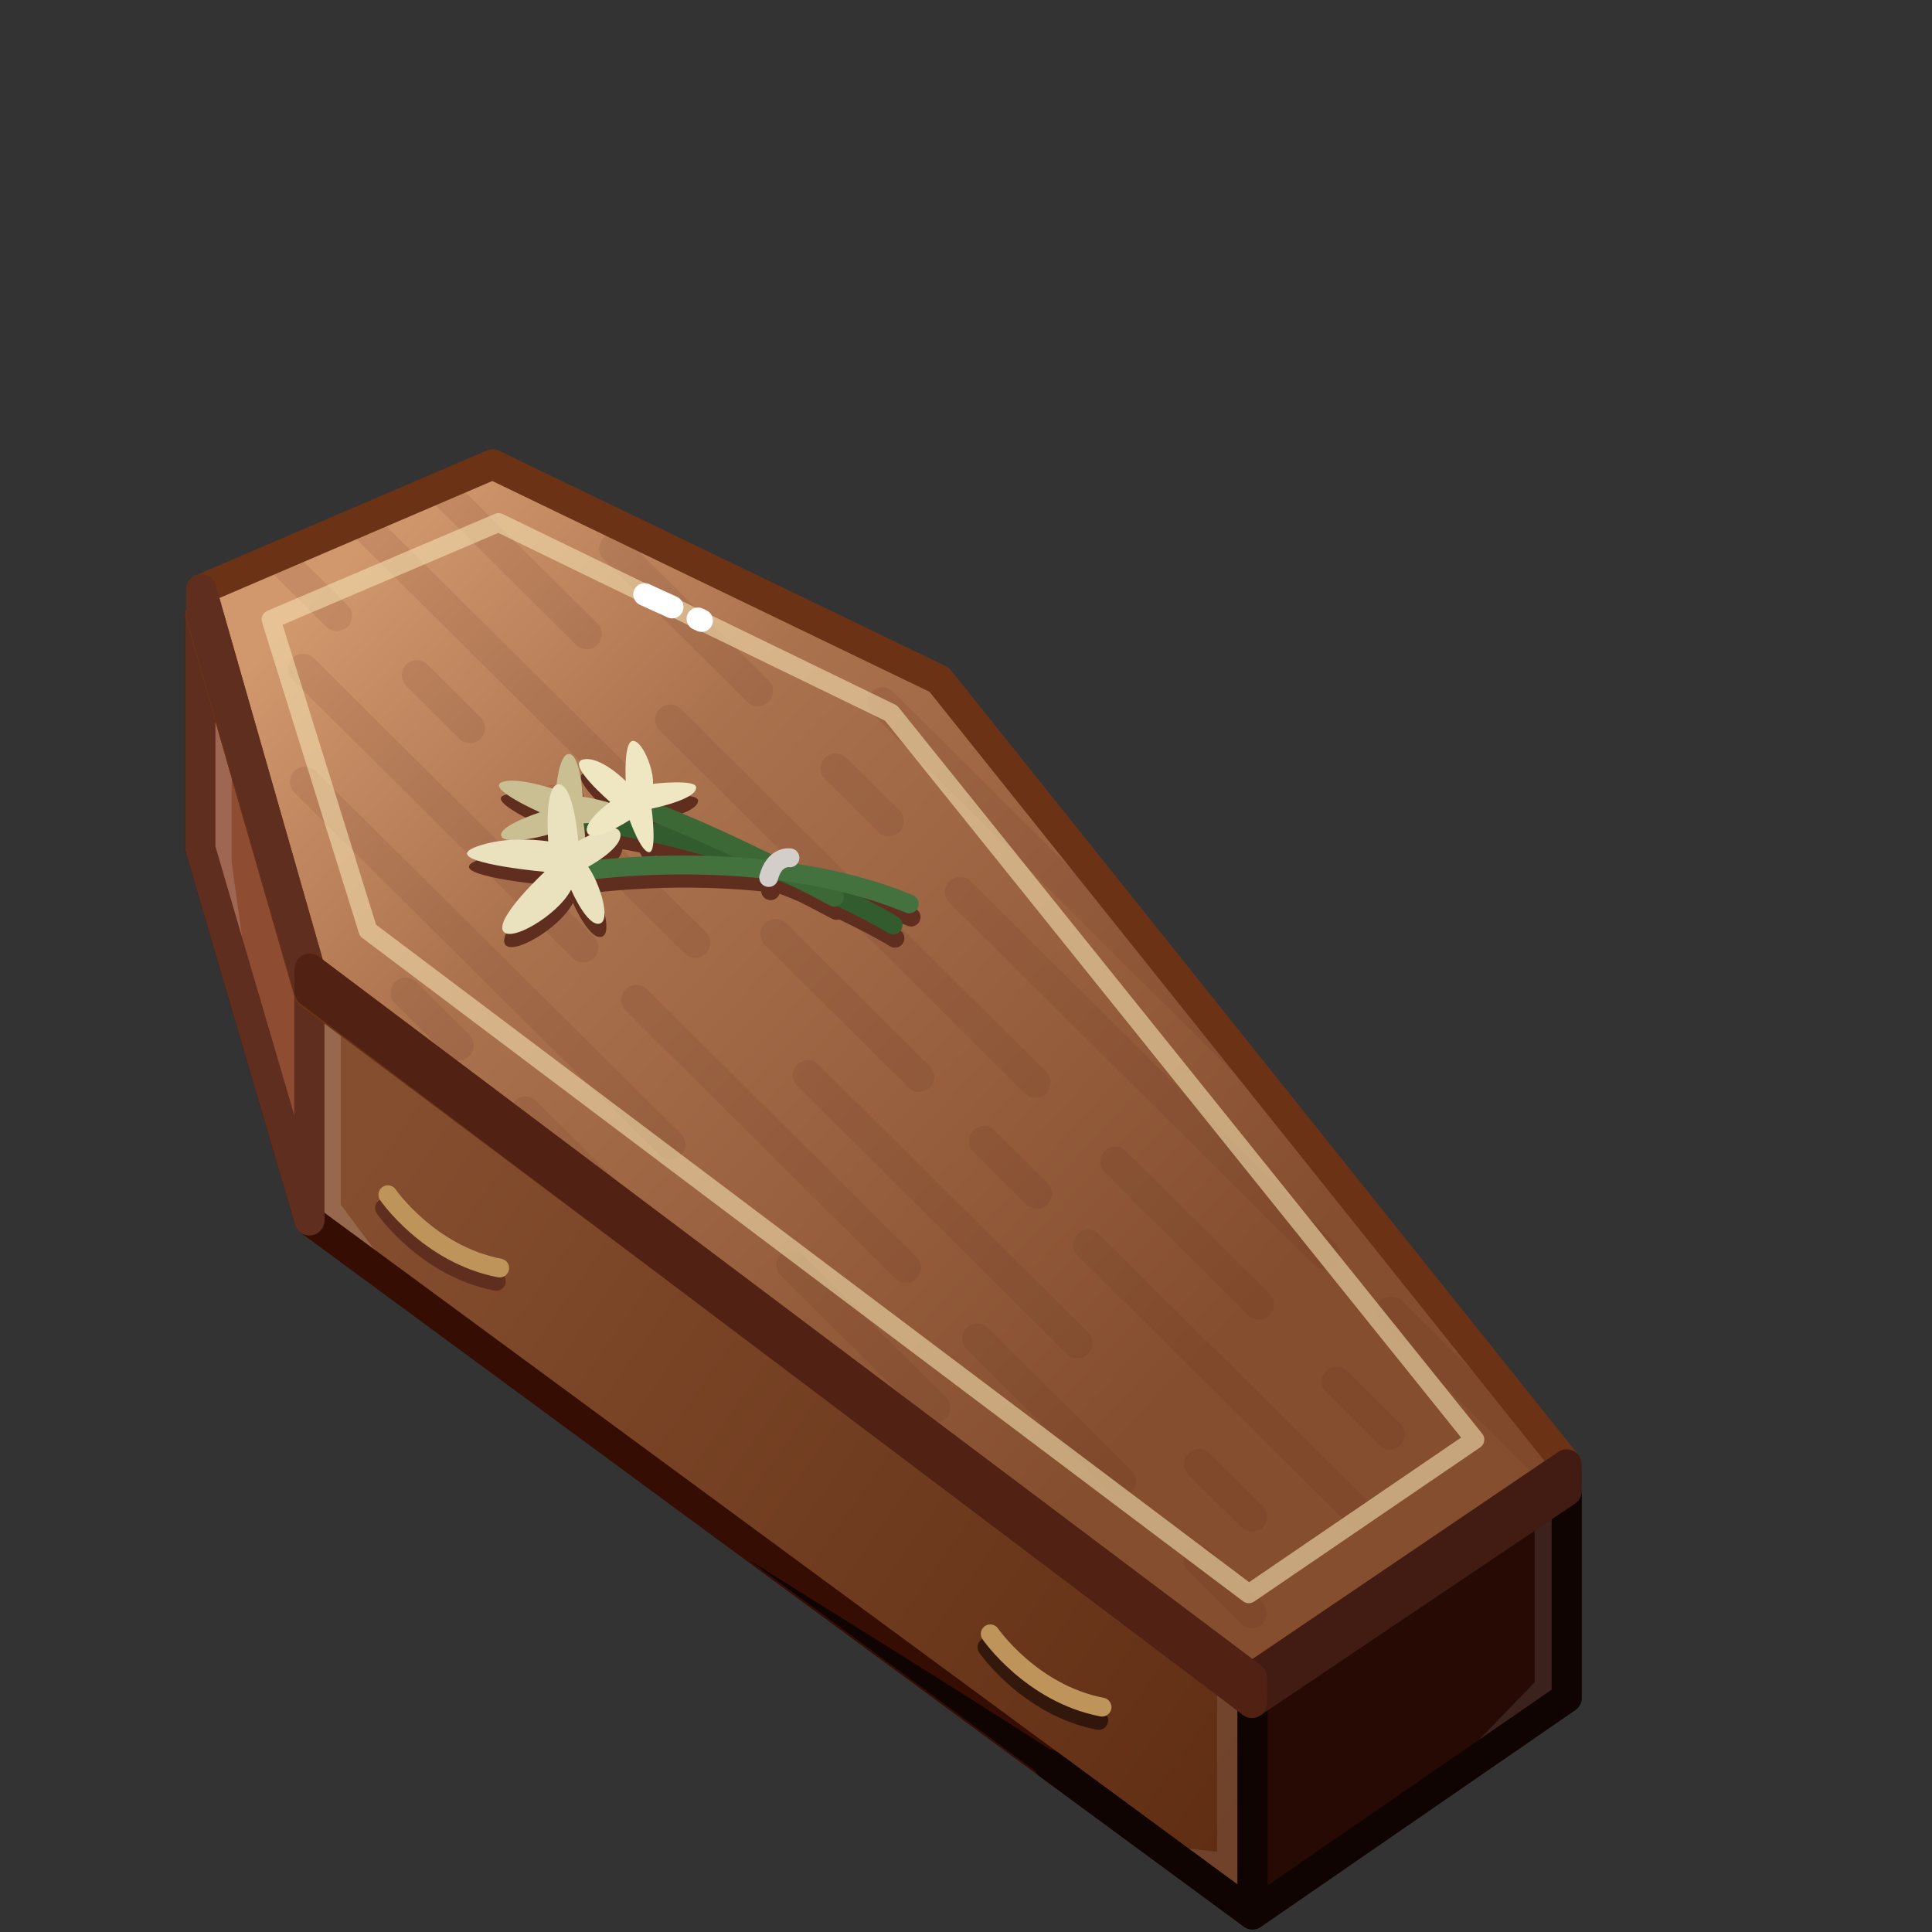 <svg xmlns="http://www.w3.org/2000/svg" viewBox="0 0 512 512" width="512" height="512" style="width: 100%; height: 100%; transform: translate3d(0,0,0);" preserveAspectRatio="xMidYMid meet"><rect x="0" y="0" width="512" height="512" fill="#333333" stroke="none"/><defs><clipPath id="__lottie_element_4031"><rect width="512" height="512" x="0" y="0"></rect></clipPath><linearGradient id="__lottie_element_4037" spreadMethod="pad" gradientUnits="userSpaceOnUse" x1="160.858" y1="101.56" x2="-93.057" y2="-76.034"><stop offset="0%" stop-color="rgb(94,44,18)"></stop><stop offset="50%" stop-color="rgb(113,61,32)"></stop><stop offset="100%" stop-color="rgb(133,78,47)"></stop></linearGradient><linearGradient id="__lottie_element_4038" spreadMethod="pad" gradientUnits="userSpaceOnUse" x1="126.858" y1="116.891" x2="-134.604" y2="-126.436"><stop offset="13%" stop-color="rgb(133,78,47)"></stop><stop offset="72%" stop-color="rgb(171,114,78)"></stop><stop offset="100%" stop-color="rgb(209,151,109)"></stop></linearGradient><linearGradient id="__lottie_element_4047" spreadMethod="pad" gradientUnits="userSpaceOnUse"><stop></stop><stop></stop><stop></stop></linearGradient><linearGradient id="__lottie_element_4052" spreadMethod="pad" gradientUnits="userSpaceOnUse" x1="167.011" y1="-43.774" x2="-186.352" y2="8.236"><stop offset="13%" stop-color="rgb(133,78,47)"></stop><stop offset="72%" stop-color="rgb(171,114,78)"></stop><stop offset="100%" stop-color="rgb(209,151,109)"></stop></linearGradient></defs><g clip-path="url(#__lottie_element_4031)"><g style="display: block;" transform="matrix(1,0,0,1,0,0)" opacity="1"><g opacity="1" transform="matrix(1,0,0,1,0,0)"><g opacity="1" transform="matrix(1,0,0,1,234.142,318.457)"><path fill="url(#__lottie_element_4037)" fill-opacity="1" d=" M-181.047,-155.608 C-181.047,-155.608 -181.047,-93.551 -181.047,-93.551 C-181.047,-93.551 -152.154,4.958 -152.154,4.958 C-152.154,4.958 97.779,188.842 97.779,188.842 C97.779,188.842 181.047,131.442 181.047,131.442 C181.047,131.442 181.047,75.575 181.047,75.575 C181.047,75.575 14.458,-132.026 14.458,-132.026 C14.458,-132.026 -103.898,-188.842 -103.898,-188.842 C-103.898,-188.842 -181.047,-155.608 -181.047,-155.608z"></path></g><g opacity="0.15" transform="matrix(1,0,0,1,94.708,302.705)"><path fill="rgb(255,255,255)" fill-opacity="1" d=" M-4.401,-32.456 C-4.401,-32.456 -4.401,16.567 -4.401,16.567 C-4.401,16.567 12.72,39.427 12.72,39.427 C12.72,39.427 -12.72,20.71 -12.72,20.71 C-12.72,20.71 -12.72,-39.427 -12.72,-39.427 C-12.72,-39.427 -4.401,-32.456 -4.401,-32.456z"></path></g><g opacity="0.1" transform="matrix(1,0,0,1,319.504,475.901)"><path fill="rgb(255,255,255)" fill-opacity="1" d=" M3.056,-31.398 C3.056,-31.398 3.056,14.849 3.056,14.849 C3.056,14.849 -12.417,13.127 -12.417,13.127 C-12.417,13.127 3.056,24.511 3.056,24.511 C3.056,24.511 12.417,31.398 12.417,31.398 C12.417,31.398 12.417,-25.263 12.417,-25.263 C12.417,-25.263 3.056,-31.398 3.056,-31.398z"></path></g><g opacity="1" transform="matrix(1,0,0,1,234.142,318.457)"><path stroke-linecap="round" stroke-linejoin="round" fill-opacity="0" stroke="rgb(53,13,2)" stroke-opacity="1" stroke-width="8" d=" M-181.047,-155.608 C-181.047,-155.608 -181.047,-93.551 -181.047,-93.551 C-181.047,-93.551 -152.154,4.958 -152.154,4.958 C-152.154,4.958 97.779,188.842 97.779,188.842 C97.779,188.842 181.047,131.442 181.047,131.442 C181.047,131.442 181.047,75.575 181.047,75.575 C181.047,75.575 14.458,-132.026 14.458,-132.026 C14.458,-132.026 -103.898,-188.842 -103.898,-188.842 C-103.898,-188.842 -181.047,-155.608 -181.047,-155.608z"></path></g><g opacity="1" transform="matrix(1,0,0,1,67.542,243.133)"><path fill="rgb(128,87,71)" fill-opacity="1" d=" M14.446,80.283 C14.446,80.283 14.446,20.146 14.446,20.146 C14.446,20.146 -14.446,-80.283 -14.446,-80.283 C-14.446,-80.283 -14.446,-18.227 -14.446,-18.227 C-14.446,-18.227 14.446,80.283 14.446,80.283z"></path></g><g opacity="1" transform="matrix(1,0,0,1,67.542,243.133)"><path fill="rgb(142,76,50)" fill-opacity="1" d=" M14.446,80.283 C14.446,80.283 14.446,20.146 14.446,20.146 C14.446,20.146 -14.446,-80.283 -14.446,-80.283 C-14.446,-80.283 -14.446,-18.227 -14.446,-18.227 C-14.446,-18.227 14.446,80.283 14.446,80.283z"></path></g><g opacity="0.15" transform="matrix(1,0,0,1,60.647,217.499)"><path fill="rgb(255,255,255)" fill-opacity="1" d=" M0.739,-25.961 C0.739,-25.961 0.739,10.956 0.739,10.956 C0.739,10.956 6.669,53.768 6.669,53.768 C6.669,53.768 -6.669,8.289 -6.669,8.289 C-6.669,8.289 -6.669,-53.768 -6.669,-53.768 C-6.669,-53.768 0.739,-25.961 0.739,-25.961z"></path></g><g opacity="1" transform="matrix(1,0,0,1,67.542,243.133)"><path stroke-linecap="round" stroke-linejoin="round" fill-opacity="0" stroke="rgb(96,46,30)" stroke-opacity="1" stroke-width="8" d=" M14.446,80.283 C14.446,80.283 14.446,20.146 14.446,20.146 C14.446,20.146 -14.446,-80.283 -14.446,-80.283 C-14.446,-80.283 -14.446,-18.227 -14.446,-18.227 C-14.446,-18.227 14.446,80.283 14.446,80.283z"></path></g><g opacity="1" transform="matrix(1,0,0,1,373.555,450.666)"><path fill="rgb(38,10,3)" fill-opacity="1" d=" M-41.634,56.633 C-41.634,56.633 -41.634,-0.028 -41.634,-0.028 C-41.634,-0.028 41.634,-56.633 41.634,-56.633 C41.634,-56.633 41.634,-0.767 41.634,-0.767 C41.634,-0.767 -41.634,56.633 -41.634,56.633z"></path></g><g opacity="0.1" transform="matrix(1,0,0,1,397.412,433.916)"><path fill="rgb(255,255,255)" fill-opacity="1" d=" M17.78,-39.886 C17.78,-39.886 17.78,15.982 17.78,15.982 C17.78,15.982 7.503,23.066 7.503,23.066 C7.503,23.066 -17.78,39.886 -17.78,39.886 C-17.78,39.886 9.268,11.921 9.268,11.921 C9.268,11.921 9.268,-33.782 9.268,-33.782 C9.268,-33.782 17.78,-39.886 17.78,-39.886z"></path></g><g opacity="1" transform="matrix(1,0,0,1,373.555,450.666)"><path stroke-linecap="round" stroke-linejoin="round" fill-opacity="0" stroke="rgb(15,4,1)" stroke-opacity="1" stroke-width="8" d=" M-41.634,56.633 C-41.634,56.633 -41.634,-0.028 -41.634,-0.028 C-41.634,-0.028 41.634,-56.633 41.634,-56.633 C41.634,-56.633 41.634,-0.767 41.634,-0.767 C41.634,-0.767 -41.634,56.633 -41.634,56.633z"></path></g><g opacity="1" transform="matrix(1,0,0,1,116.713,329.86)"><path stroke-linecap="round" stroke-linejoin="round" fill-opacity="0" stroke="rgb(96,46,30)" stroke-opacity="1" stroke-width="5" d=" M-14.806,-9.705 C-14.806,-9.705 -3.933,6.09 14.806,9.705"></path></g><g opacity="0.6" transform="matrix(1,0,0,1,276.359,446.227)"><path stroke-linecap="round" stroke-linejoin="round" fill-opacity="0" stroke="rgb(15,4,1)" stroke-opacity="1" stroke-width="5" d=" M-14.806,-9.705 C-14.806,-9.705 -3.933,6.09 14.806,9.705"></path></g><g opacity="1" transform="matrix(1,0,0,1,117.596,326.331)"><path stroke-linecap="round" stroke-linejoin="round" fill-opacity="0" stroke="rgb(191,148,90)" stroke-opacity="1" stroke-width="5" d=" M-14.806,-9.705 C-14.806,-9.705 -3.933,6.09 14.806,9.705"></path></g><g opacity="1" transform="matrix(1,0,0,1,277.241,442.698)"><path stroke-linecap="round" stroke-linejoin="round" fill-opacity="0" stroke="rgb(191,148,90)" stroke-opacity="1" stroke-width="5" d=" M-14.806,-9.705 C-14.806,-9.705 -3.933,6.09 14.806,9.705"></path></g><g opacity="1" transform="matrix(1,0,0,1,304.994,487.489)"><path stroke-linecap="round" stroke-linejoin="round" fill-opacity="0" stroke="rgb(15,4,1)" stroke-opacity="1" stroke-width="8" d=" M26.927,19.811 C26.927,19.811 -26.927,-19.811 -26.927,-19.811"></path></g><g opacity="1" transform="matrix(1,0,0,1,239.298,442.429)"><path fill="rgb(15,4,1)" fill-opacity="1" d=" M40.834,22.399 C21.014,9.478 -40.834,-29.017 -40.834,-29.017 C-40.834,-29.017 37.943,29.017 37.943,29.017 C37.943,29.017 40.834,22.399 40.834,22.399z"></path></g></g><g opacity="1" transform="matrix(1,0,0,1,0,0)"><g opacity="1" transform="matrix(1,0,0,1,234.142,290.126)"><path fill="url(#__lottie_element_4038)" fill-opacity="1" d=" M-103.898,-160.512 C-103.898,-160.512 -181.047,-127.277 -181.047,-127.277 C-181.047,-127.277 -152.154,-26.848 -152.154,-26.848 C-152.154,-26.848 97.779,160.512 97.779,160.512 C97.779,160.512 181.047,103.906 181.047,103.906 C181.047,103.906 14.458,-103.696 14.458,-103.696 C14.458,-103.696 -103.898,-160.512 -103.898,-160.512z"></path></g><g opacity="1" transform="matrix(1,0,0,1,231.227,286.718)"><path fill="rgb(255,255,255)" fill-opacity="1" d=" M159.618,100.772 C159.618,100.772 99.815,141.714 99.815,141.714 C99.815,141.714 -133.814,-33.62 -133.814,-33.62 C-133.814,-33.62 -159.618,-115.928 -159.618,-115.928 C-159.618,-115.928 -99.391,-141.714 -99.391,-141.714 C-99.391,-141.714 4.68,-91.394 4.68,-91.394 C4.68,-91.394 159.618,100.772 159.618,100.772z"></path></g><g opacity="1" transform="matrix(1,0,0,1,226.092,307.847)"><path fill="rgb(234,220,211)" fill-opacity="1" d=" M142.803,94.676 C142.803,94.676 104.949,120.586 104.949,120.586 C104.949,120.586 -128.68,-54.748 -128.68,-54.748 C-128.68,-54.748 -142.803,-99.801 -142.803,-99.801 C-142.803,-99.801 -94.257,-120.586 -94.257,-120.586 C-94.257,-120.586 9.814,-70.266 9.814,-70.266 C9.814,-70.266 142.803,94.676 142.803,94.676z"></path><path stroke-linecap="round" stroke-linejoin="round" fill-opacity="0" stroke="rgb(201,171,151)" stroke-opacity="1" stroke-width="8" d=" M142.803,94.676 C142.803,94.676 104.949,120.586 104.949,120.586 C104.949,120.586 -128.68,-54.748 -128.68,-54.748 C-128.68,-54.748 -142.803,-99.801 -142.803,-99.801 C-142.803,-99.801 -94.257,-120.586 -94.257,-120.586 C-94.257,-120.586 9.814,-70.266 9.814,-70.266 C9.814,-70.266 142.803,94.676 142.803,94.676z"></path></g><g opacity="1" transform="matrix(1,0,0,1,313.376,311.878)"><path fill="rgb(221,207,195)" fill-opacity="1" d=" M-77.469,-74.297 C-77.469,-74.297 -8.381,97.006 -8.381,97.006 C-8.381,97.006 17.666,116.554 17.666,116.554 C17.666,116.554 77.469,75.612 77.469,75.612 C77.469,75.612 -77.469,-116.554 -77.469,-116.554 C-77.469,-116.554 -77.469,-74.297 -77.469,-74.297z"></path></g><g opacity="1" transform="matrix(1,0,0,1,101.722,176.525)"><path fill="rgb(221,207,195)" fill-opacity="1" d=" M30.113,-31.52 C30.113,-31.52 30.113,10.736 30.113,10.736 C30.113,10.736 18.996,18.304 2.104,25.066 C-11.921,30.68 -18.433,31.52 -18.433,31.52 C-18.433,31.52 -30.113,-5.734 -30.113,-5.734 C-30.113,-5.734 30.113,-31.52 30.113,-31.52z"></path></g><g opacity="0.3" transform="matrix(1,0,0,1,112.165,173.773)"><path fill="rgb(255,255,255)" fill-opacity="1" d=" M11.529,-25.282 C11.529,-25.282 11.529,9.621 11.529,9.621 C11.529,9.621 5.962,16.048 -19.671,28.768 C-19.671,28.768 3.211,25.031 19.671,13.488 C19.671,13.488 19.671,-28.768 19.671,-28.768 C19.671,-28.768 11.529,-25.282 11.529,-25.282z"></path></g><g opacity="1" transform="matrix(1,0,0,1,101.722,176.525)"><path stroke-linecap="round" stroke-linejoin="round" fill-opacity="0" stroke="rgb(196,173,157)" stroke-opacity="1" stroke-width="8" d=" M30.113,-31.52 C30.113,-31.52 30.113,10.736 30.113,10.736 C30.113,10.736 18.996,18.304 2.104,25.066 C-11.921,30.68 -18.433,31.52 -18.433,31.52 C-18.433,31.52 -30.113,-5.734 -30.113,-5.734 C-30.113,-5.734 30.113,-31.52 30.113,-31.52z"></path></g><g opacity="0.6" transform="matrix(1,0,0,1,231.227,286.718)"><path stroke-linecap="round" stroke-linejoin="round" fill-opacity="0" stroke="rgb(243,224,175)" stroke-opacity="1" stroke-width="5" d=" M159.618,100.772 C159.618,100.772 99.815,141.714 99.815,141.714 C99.815,141.714 -133.814,-33.62 -133.814,-33.62 C-133.814,-33.62 -159.618,-115.928 -159.618,-115.928 C-159.618,-115.928 -99.391,-141.714 -99.391,-141.714 C-99.391,-141.714 4.68,-91.394 4.68,-91.394 C4.68,-91.394 159.618,100.772 159.618,100.772z"></path></g><g opacity="1" transform="matrix(1,0,0,1,234.142,290.124)"><path stroke-linecap="round" stroke-linejoin="round" fill-opacity="0" stroke="rgb(107,50,21)" stroke-opacity="1" stroke-width="8" d=" M14.459,-103.692 C14.459,-103.692 -103.895,-160.513 -103.895,-160.513 C-103.895,-160.513 -181.05,-127.273 -181.05,-127.273 C-181.05,-127.273 -152.15,-26.845 -152.15,-26.845 C-152.15,-26.845 97.781,160.513 97.781,160.513 C97.781,160.513 181.05,103.912 181.05,103.912 C181.05,103.912 14.459,-103.692 14.459,-103.692z M96.899,138.309 C96.899,138.309 -136.73,-37.025 -136.73,-37.025 C-136.73,-37.025 -162.533,-119.333 -162.533,-119.333 C-162.533,-119.333 -102.307,-145.119 -102.307,-145.119 C-102.307,-145.119 1.764,-94.799 1.764,-94.799 C1.764,-94.799 156.702,97.367 156.702,97.367 C156.702,97.367 96.899,138.309 96.899,138.309z"></path></g><g opacity="1" transform="matrix(1,0,0,1,183.871,191.293)"><path fill="rgb(221,207,195)" fill-opacity="1" d=" M52.036,46.288 C52.036,46.288 52.036,4.032 52.036,4.032 C52.036,4.032 -52.036,-46.288 -52.036,-46.288 C-52.036,-46.288 -52.036,-4.032 -52.036,-4.032 C-52.036,-4.032 -33.703,9.522 -8.971,21.739 C17.146,34.64 52.036,46.288 52.036,46.288z"></path></g><g opacity="0.3" transform="matrix(1,0,0,1,199.332,214.437)"><path fill="rgb(255,255,255)" fill-opacity="1" d=" M28.237,-23.144 C28.237,-23.144 28.237,12.317 28.237,12.317 C28.237,12.317 3.848,10.925 -36.575,-10.92 C-36.575,-10.92 -5.87,12.757 36.575,23.144 C36.575,23.144 36.575,-19.112 36.575,-19.112 C36.575,-19.112 28.237,-23.144 28.237,-23.144z"></path></g><g opacity="1" transform="matrix(1,0,0,1,183.871,191.293)"><path stroke-linecap="round" stroke-linejoin="round" fill-opacity="0" stroke="rgb(196,173,157)" stroke-opacity="1" stroke-width="8" d=" M52.036,46.288 C52.036,46.288 52.036,4.032 52.036,4.032 C52.036,4.032 -52.036,-46.288 -52.036,-46.288 C-52.036,-46.288 -52.036,-4.032 -52.036,-4.032 C-52.036,-4.032 -33.703,9.522 -8.971,21.739 C17.146,34.64 52.036,46.288 52.036,46.288z"></path></g><g opacity="0.3" transform="matrix(1,0,0,1,145.322,232.261)"><path fill="rgb(196,173,157)" fill-opacity="1" d=" M49.578,-10.182 C49.578,-10.182 6.53,16.567 -33.157,31.018 C-33.157,31.018 -48.131,22.281 -49.561,15.129 C-50.991,7.977 36.09,-66.322 49.578,-10.182z"></path></g><g opacity="1" transform="matrix(1,0,0,1,313.376,298.923)"><path fill="rgb(204,188,176)" fill-opacity="1" d=" M55.52,103.599 C55.52,103.599 77.469,88.567 77.469,88.567 C77.469,88.567 -77.469,-103.599 -77.469,-103.599 C-77.469,-103.599 -77.469,-61.343 -77.469,-61.343 C-77.469,-61.343 -61.166,-33.413 -17.896,19.775 C24.758,72.206 55.52,103.599 55.52,103.599z"></path></g><g opacity="0.3" transform="matrix(1,0,0,1,254.474,240.449)"><path fill="rgb(178,157,142)" fill-opacity="1" d=" M-9.193,-32.404 C-9.193,-32.404 -9.193,-4.024 -9.193,-4.024 C-9.193,-4.024 -2.496,19.945 18.568,45.125 C18.568,45.125 -7.765,20.804 -18.568,-2.868 C-18.568,-2.868 -18.568,-45.125 -18.568,-45.125 C-18.568,-45.125 -9.193,-32.404 -9.193,-32.404z"></path></g><g opacity="1" transform="matrix(1,0,0,1,313.376,298.923)"><path stroke-linecap="round" stroke-linejoin="round" fill-opacity="0" stroke="rgb(178,157,142)" stroke-opacity="1" stroke-width="8" d=" M55.52,103.599 C55.52,103.599 77.469,88.567 77.469,88.567 C77.469,88.567 -77.469,-103.599 -77.469,-103.599 C-77.469,-103.599 -77.469,-61.343 -77.469,-61.343 C-77.469,-61.343 -61.166,-33.413 -17.896,19.775 C24.758,72.206 55.52,103.599 55.52,103.599z"></path></g><g opacity="1" transform="matrix(1,0,0,1,133.916,211.152)"><path fill="rgb(234,220,211)" fill-opacity="1" d=" M-54.059,-12.218 C-42.633,-19.591 -11.686,-35.537 11.575,-40.361 C11.575,-40.361 34.315,-35.773 54.059,-1.283 C54.059,-1.283 18.381,27.034 -30.597,40.361 C-30.597,40.361 -34.026,37.593 -38.816,32.973 C-38.816,32.973 -54.059,-12.218 -54.059,-12.218z"></path></g><g opacity="0.3" transform="matrix(1,0,0,1,151.852,202.946)"><path fill="rgb(255,255,255)" fill-opacity="1" d=" M-7.865,-24.72 C-7.865,-24.72 19.238,-15.769 32.019,8.206 C32.019,8.206 17.599,18.365 -5.444,32.155 C-5.444,32.155 20.674,19.747 36.123,6.923 C36.123,6.923 22.864,-21.85 -6.361,-32.155 C-6.361,-32.155 -29.729,-24.92 -29.729,-24.92 C-29.729,-24.92 -36.938,-18.278 -36.046,-18.596 C-21.863,-23.648 -7.865,-24.72 -7.865,-24.72z"></path></g><g opacity="0.3" transform="matrix(1,0,0,1,133.918,224.163)"><path fill="rgb(196,173,157)" fill-opacity="1" d=" M54.06,-14.291 C54.06,-14.291 18.376,14.027 -30.594,27.348 C-30.594,27.348 -34.026,24.587 -38.816,19.964 C-38.816,19.964 -54.06,-25.23 -54.06,-25.23 C-53.063,-25.874 -51.925,-26.58 -50.646,-27.348 C-50.637,-27.348 -50.637,-27.348 -50.628,-27.348 C-50.628,-27.348 -47.227,-4.386 -25.133,11.177 C-25.133,11.177 -10.872,8.704 3.503,2.626 C21.915,-5.159 42.662,-15.526 47.814,-22.787 C49.684,-20.079 52.225,-17.493 54.06,-14.291z"></path></g><g opacity="0.3" transform="matrix(1,0,0,1,111.735,181.377)"><path fill="rgb(196,173,157)" fill-opacity="1" d=" M-34.201,5.165 C-34.201,5.165 -3.258,-9.041 20.189,-15.438 C20.189,-15.438 34.201,-13.752 34.201,-13.752 C34.201,-13.752 22.181,-8.905 22.181,-8.905 C22.181,-8.905 -3.635,2.592 -3.635,2.592 C-3.635,2.592 -30.103,15.438 -30.103,15.438 C-30.103,15.438 -34.201,5.165 -34.201,5.165z"></path></g><g opacity="1" transform="matrix(1,0,0,1,133.916,211.152)"><path stroke-linecap="round" stroke-linejoin="round" fill-opacity="0" stroke="rgb(196,173,157)" stroke-opacity="1" stroke-width="8" d=" M-54.059,-13.227 C-42.633,-20.6 -11.686,-35.537 11.575,-40.361 C11.575,-40.361 34.315,-35.773 54.059,-1.283 C54.059,-1.283 18.381,27.034 -30.597,40.361 C-30.597,40.361 -34.026,37.593 -38.816,32.973"></path></g><g opacity="1" transform="matrix(1,0,0,1,231.227,286.718)"><path stroke-linecap="round" stroke-linejoin="round" fill-opacity="0" stroke="rgb(107,50,21)" stroke-opacity="1" stroke-width="8" d=" M159.618,100.772 C159.618,100.772 99.815,141.714 99.815,141.714 C99.815,141.714 -133.814,-33.62 -133.814,-33.62 C-133.814,-33.62 -159.618,-115.928 -159.618,-115.928 C-159.618,-115.928 -99.391,-141.714 -99.391,-141.714 C-99.391,-141.714 4.68,-91.394 4.68,-91.394 C4.68,-91.394 159.618,100.772 159.618,100.772z"></path></g><g opacity="0.6" transform="matrix(1,0,0,1,331.482,439.534)"><path stroke-linecap="round" stroke-linejoin="round" fill-opacity="0" stroke="rgb(107,50,21)" stroke-opacity="1" stroke-width="8" d=" M-0.441,-11.102 C-0.441,-11.102 0.441,11.102 0.441,11.102"></path></g><g opacity="0.6" transform="matrix(1,0,0,1,403.019,390.763)"><path stroke-linecap="round" stroke-linejoin="round" fill-opacity="0" stroke="rgb(107,50,21)" stroke-opacity="1" stroke-width="8" d=" M-12.174,-3.273 C-12.174,-3.273 12.174,3.273 12.174,3.273"></path></g><g opacity="0.4" transform="matrix(1,0,0,1,242.254,190.878)"><path stroke-linecap="round" stroke-linejoin="round" fill-opacity="0" stroke="rgb(107,50,21)" stroke-opacity="1" stroke-width="8" d=" M-6.347,4.446 C-6.347,4.446 6.347,-4.446 6.347,-4.446"></path></g><g opacity="0.4" transform="matrix(1,0,0,1,131.042,137.308)"><path stroke-linecap="round" stroke-linejoin="round" fill-opacity="0" stroke="rgb(107,50,21)" stroke-opacity="1" stroke-width="8" d=" M-0.794,-7.697 C-0.794,-7.697 0.794,7.697 0.794,7.697"></path></g><g opacity="0.4" transform="matrix(1,0,0,1,62.351,166.821)"><path stroke-linecap="round" stroke-linejoin="round" fill-opacity="0" stroke="rgb(107,50,21)" stroke-opacity="1" stroke-width="8" d=" M-9.259,-3.97 C-9.259,-3.97 9.259,3.97 9.259,3.97"></path></g><g opacity="0.4" transform="matrix(1,0,0,1,89.703,258.189)"><path stroke-linecap="round" stroke-linejoin="round" fill-opacity="0" stroke="rgb(107,50,21)" stroke-opacity="1" stroke-width="8" d=" M7.71,-5.09 C7.71,-5.09 -7.71,5.09 -7.71,5.09"></path></g></g><g opacity="1" transform="matrix(1,0,0,1,0,0)"><g opacity="1" transform="matrix(1,0,0,1,138.372,181.055)"><path stroke-linecap="round" stroke-linejoin="round" fill-opacity="0" stroke="rgb(255,255,255)" stroke-opacity="1" stroke-width="6" d=" M-0.498,0.194 C-0.498,0.194 0.498,-0.194 0.498,-0.194"></path></g><g opacity="1" transform="matrix(1,0,0,1,127.131,185.423)"><path stroke-linecap="round" stroke-linejoin="round" fill-opacity="0" stroke="rgb(255,255,255)" stroke-opacity="1" stroke-width="6" d=" M-3.742,1.454 C-3.742,1.454 3.742,-1.454 3.742,-1.454"></path></g></g></g><g style="display: block;" transform="matrix(0.624,0.782,-0.782,0.624,312.773,-75.216)" opacity="1"><g opacity="1" transform="matrix(1,0,0,1,222.443,298.009)"><path fill="url(#__lottie_element_4052)" fill-opacity="1" d=" M-181.113,-32.028 C-181.113,-32.028 -203.391,48.967 -203.391,48.967 C-203.391,48.967 -106.937,89.185 -106.937,89.185 C-106.937,89.185 195.532,11.194 195.532,11.194 C195.532,11.194 203.391,-89.185 203.391,-89.185 C203.391,-89.185 -62.786,-88.904 -62.786,-88.904 C-62.786,-88.904 -181.113,-32.028 -181.113,-32.028z"></path></g><g opacity="0.1" transform="matrix(1,0,0,1,0,0)"><g opacity="1" transform="matrix(1,0,0,1,147.22,306.159)"><path stroke-linecap="round" stroke-linejoin="round" fill-opacity="0" stroke="rgb(77,34,18)" stroke-opacity="1" stroke-width="8" d=" M-26.644,3.084 C-26.644,3.084 26.644,-3.084 26.644,-3.084"></path></g><g opacity="1" transform="matrix(1,0,0,1,105.456,251.606)"><path stroke-linecap="round" stroke-linejoin="round" fill-opacity="0" stroke="rgb(77,34,18)" stroke-opacity="1" stroke-width="8" d=" M-26.644,3.084 C-26.644,3.084 26.644,-3.084 26.644,-3.084"></path></g><g opacity="1" transform="matrix(1,0,0,1,329.055,306.993)"><path stroke-linecap="round" stroke-linejoin="round" fill-opacity="0" stroke="rgb(77,34,18)" stroke-opacity="1" stroke-width="8" d=" M-26.644,3.084 C-26.644,3.084 26.644,-3.084 26.644,-3.084"></path></g><g opacity="1" transform="matrix(1,0,0,1,170.778,244.046)"><path stroke-linecap="round" stroke-linejoin="round" fill-opacity="0" stroke="rgb(77,34,18)" stroke-opacity="1" stroke-width="8" d=" M-9.842,1.139 C-9.842,1.139 9.842,-1.139 9.842,-1.139"></path></g><g opacity="1" transform="matrix(1,0,0,1,82.305,315.373)"><path stroke-linecap="round" stroke-linejoin="round" fill-opacity="0" stroke="rgb(77,34,18)" stroke-opacity="1" stroke-width="8" d=" M-9.842,1.139 C-9.842,1.139 9.842,-1.139 9.842,-1.139"></path></g><g opacity="1" transform="matrix(1,0,0,1,146.175,370.141)"><path stroke-linecap="round" stroke-linejoin="round" fill-opacity="0" stroke="rgb(77,34,18)" stroke-opacity="1" stroke-width="8" d=" M-9.842,1.139 C-9.842,1.139 9.842,-1.139 9.842,-1.139"></path></g><g opacity="1" transform="matrix(1,0,0,1,394.744,299.69)"><path stroke-linecap="round" stroke-linejoin="round" fill-opacity="0" stroke="rgb(77,34,18)" stroke-opacity="1" stroke-width="8" d=" M-9.842,1.139 C-9.842,1.139 9.842,-1.139 9.842,-1.139"></path></g><g opacity="1" transform="matrix(1,0,0,1,315.231,249.196)"><path stroke-linecap="round" stroke-linejoin="round" fill-opacity="0" stroke="rgb(77,34,18)" stroke-opacity="1" stroke-width="8" d=" M-26.644,3.084 C-26.644,3.084 26.644,-3.084 26.644,-3.084"></path></g><g opacity="1" transform="matrix(1,0,0,1,380.553,241.636)"><path stroke-linecap="round" stroke-linejoin="round" fill-opacity="0" stroke="rgb(77,34,18)" stroke-opacity="1" stroke-width="8" d=" M-9.842,1.139 C-9.842,1.139 9.842,-1.139 9.842,-1.139"></path></g><g opacity="1" transform="matrix(1,0,0,1,374.806,283.726)"><path stroke-linecap="round" stroke-linejoin="round" fill-opacity="0" stroke="rgb(77,34,18)" stroke-opacity="1" stroke-width="8" d=" M-9.842,1.139 C-9.842,1.139 9.842,-1.139 9.842,-1.139"></path></g><g opacity="1" transform="matrix(1,0,0,1,37.111,324.423)"><path stroke-linecap="round" stroke-linejoin="round" fill-opacity="0" stroke="rgb(77,34,18)" stroke-opacity="1" stroke-width="8" d=" M-9.842,1.139 C-9.842,1.139 9.842,-1.139 9.842,-1.139"></path></g><g opacity="1" transform="matrix(1,0,0,1,272.446,274.936)"><path stroke-linecap="round" stroke-linejoin="round" fill-opacity="0" stroke="rgb(77,34,18)" stroke-opacity="1" stroke-width="8" d=" M-9.842,1.139 C-9.842,1.139 9.842,-1.139 9.842,-1.139"></path></g><g opacity="1" transform="matrix(1,0,0,1,395.306,216.433)"><path stroke-linecap="round" stroke-linejoin="round" fill-opacity="0" stroke="rgb(77,34,18)" stroke-opacity="1" stroke-width="8" d=" M-30.205,3.496 C-30.205,3.496 30.205,-3.496 30.205,-3.496"></path></g><g opacity="1" transform="matrix(1,0,0,1,283.122,333.3)"><path stroke-linecap="round" stroke-linejoin="round" fill-opacity="0" stroke="rgb(77,34,18)" stroke-opacity="1" stroke-width="8" d=" M-26.644,3.084 C-26.644,3.084 26.644,-3.084 26.644,-3.084"></path></g><g opacity="1" transform="matrix(1,0,0,1,211.926,281.941)"><path stroke-linecap="round" stroke-linejoin="round" fill-opacity="0" stroke="rgb(77,34,18)" stroke-opacity="1" stroke-width="8" d=" M-26.644,3.084 C-26.644,3.084 26.644,-3.084 26.644,-3.084"></path></g><g opacity="1" transform="matrix(1,0,0,1,104.322,333.003)"><path stroke-linecap="round" stroke-linejoin="round" fill-opacity="0" stroke="rgb(77,34,18)" stroke-opacity="1" stroke-width="8" d=" M-51.976,6.015 C-51.976,6.015 51.976,-6.015 51.976,-6.015"></path></g><g opacity="1" transform="matrix(1,0,0,1,95.296,295.439)"><path stroke-linecap="round" stroke-linejoin="round" fill-opacity="0" stroke="rgb(77,34,18)" stroke-opacity="1" stroke-width="8" d=" M-64.11,7.42 C-64.11,7.42 64.11,-7.42 64.11,-7.42"></path></g><g opacity="1" transform="matrix(1,0,0,1,191.244,263.546)"><path stroke-linecap="round" stroke-linejoin="round" fill-opacity="0" stroke="rgb(77,34,18)" stroke-opacity="1" stroke-width="8" d=" M-67.737,7.839 C-67.737,7.839 67.737,-7.839 67.737,-7.839"></path></g><g opacity="1" transform="matrix(1,0,0,1,274.792,232.008)"><path stroke-linecap="round" stroke-linejoin="round" fill-opacity="0" stroke="rgb(77,34,18)" stroke-opacity="1" stroke-width="8" d=" M-67.737,7.839 C-67.737,7.839 67.737,-7.839 67.737,-7.839"></path></g><g opacity="1" transform="matrix(1,0,0,1,205.461,363.279)"><path stroke-linecap="round" stroke-linejoin="round" fill-opacity="0" stroke="rgb(77,34,18)" stroke-opacity="1" stroke-width="8" d=" M-24.721,2.861 C-24.721,2.861 24.721,-2.861 24.721,-2.861"></path></g><g opacity="1" transform="matrix(1,0,0,1,143.778,349.427)"><path stroke-linecap="round" stroke-linejoin="round" fill-opacity="0" stroke="rgb(77,34,18)" stroke-opacity="1" stroke-width="8" d=" M-67.737,7.84 C-67.737,7.84 67.737,-7.84 67.737,-7.84"></path></g><g opacity="1" transform="matrix(1,0,0,1,225.932,318.928)"><path stroke-linecap="round" stroke-linejoin="round" fill-opacity="0" stroke="rgb(77,34,18)" stroke-opacity="1" stroke-width="8" d=" M-49.986,5.785 C-49.986,5.785 49.986,-5.785 49.986,-5.785"></path></g><g opacity="1" transform="matrix(1,0,0,1,351.289,265.812)"><path stroke-linecap="round" stroke-linejoin="round" fill-opacity="0" stroke="rgb(77,34,18)" stroke-opacity="1" stroke-width="8" d=" M-49.986,5.785 C-49.986,5.785 49.986,-5.785 49.986,-5.785"></path></g><g opacity="1" transform="matrix(1,0,0,1,269.889,295.869)"><path stroke-linecap="round" stroke-linejoin="round" fill-opacity="0" stroke="rgb(77,34,18)" stroke-opacity="1" stroke-width="8" d=" M-49.986,5.785 C-49.986,5.785 49.986,-5.785 49.986,-5.785"></path></g><g opacity="1" transform="matrix(1,0,0,1,65.366,277.629)"><path stroke-linecap="round" stroke-linejoin="round" fill-opacity="0" stroke="rgb(77,34,18)" stroke-opacity="1" stroke-width="8" d=" M-26.644,3.084 C-26.644,3.084 26.644,-3.084 26.644,-3.084"></path></g><g opacity="1" transform="matrix(1,0,0,1,221.832,216.882)"><path stroke-linecap="round" stroke-linejoin="round" fill-opacity="0" stroke="rgb(77,34,18)" stroke-opacity="1" stroke-width="8" d=" M-66.859,7.738 C-66.859,7.738 66.859,-7.738 66.859,-7.738"></path></g></g><g opacity="0.6" transform="matrix(1,0,0,1,221.169,296.264)"><path stroke-linecap="round" stroke-linejoin="round" fill-opacity="0" stroke="rgb(243,224,175)" stroke-opacity="1" stroke-width="5" d=" M-166.831,-21.907 C-166.831,-21.907 -184.346,41.218 -184.346,41.218 C-184.346,41.218 -103.968,72.528 -103.968,72.528 C-103.968,72.528 178.922,-0.251 178.922,-0.251 C178.922,-0.251 184.346,-72.528 184.346,-72.528 C184.346,-72.528 -62.504,-71.692 -62.504,-71.692 C-62.504,-71.692 -166.831,-21.907 -166.831,-21.907z"></path></g><g opacity="1" transform="matrix(1,0,0,1,222.443,298.009)"><path stroke-linecap="round" stroke-linejoin="round" fill-opacity="0" stroke="rgb(107,50,21)" stroke-opacity="1" stroke-width="8" d=" M-181.113,-32.028 C-181.113,-32.028 -203.391,48.967 -203.391,48.967 C-203.391,48.967 -106.937,89.185 -106.937,89.185 C-106.937,89.185 195.532,11.194 195.532,11.194 C195.532,11.194 203.391,-89.185 203.391,-89.185 C203.391,-89.185 -62.786,-88.904 -62.786,-88.904 C-62.786,-88.904 -181.113,-32.028 -181.113,-32.028z"></path></g><g opacity="1" transform="matrix(1,0,0,1,0,0)"><g opacity="1" transform="matrix(1,0,0,1,107.695,248.762)"><path stroke-linecap="round" stroke-linejoin="round" fill-opacity="0" stroke="rgb(255,255,255)" stroke-opacity="1" stroke-width="6" d=" M-0.477,0.241 C-0.477,0.241 0.477,-0.241 0.477,-0.241"></path></g><g opacity="1" transform="matrix(1,0,0,1,96.934,254.205)"><path stroke-linecap="round" stroke-linejoin="round" fill-opacity="0" stroke="rgb(255,255,255)" stroke-opacity="1" stroke-width="6" d=" M-3.582,1.812 C-3.582,1.812 3.582,-1.812 3.582,-1.812"></path></g></g><g opacity="1" transform="matrix(1,0,0,1,424.655,261.102)"><path fill="rgb(66,28,18)" fill-opacity="1" d=" M-1.464,52.278 C-1.464,52.278 6.68,-47.873 6.68,-47.873 C6.68,-47.873 1.179,-52.278 1.179,-52.278 C1.179,-52.278 -6.68,48.101 -6.68,48.101 C-6.68,48.101 -1.464,52.278 -1.464,52.278z"></path><path stroke-linecap="round" stroke-linejoin="round" fill-opacity="0" stroke="rgb(66,28,18)" stroke-opacity="1" stroke-width="8" d=" M-1.464,52.278 C-1.464,52.278 6.68,-47.873 6.68,-47.873 C6.68,-47.873 1.179,-52.278 1.179,-52.278 C1.179,-52.278 -6.68,48.101 -6.68,48.101 C-6.68,48.101 -1.464,52.278 -1.464,52.278z"></path></g><g opacity="1" transform="matrix(1,0,0,1,69.655,368.988)"><path fill="rgb(96,46,30)" fill-opacity="1" d=" M-50.603,-22.012 C-50.603,-22.012 -45.455,-17.89 -45.455,-17.89 C-45.455,-17.89 50.603,22.012 50.603,22.012 C50.603,22.012 45.85,18.206 45.85,18.206 C45.85,18.206 -50.603,-22.012 -50.603,-22.012z"></path><path stroke-linecap="round" stroke-linejoin="round" fill-opacity="0" stroke="rgb(96,46,30)" stroke-opacity="1" stroke-width="8" d=" M-50.603,-22.012 C-50.603,-22.012 -45.455,-17.89 -45.455,-17.89 C-45.455,-17.89 50.603,22.012 50.603,22.012 C50.603,22.012 45.85,18.206 45.85,18.206 C45.85,18.206 -50.603,-22.012 -50.603,-22.012z"></path></g><g opacity="1" transform="matrix(1,0,0,1,269.348,350.101)"><path fill="rgb(81,33,20)" fill-opacity="1" d=" M148.627,-40.898 C148.627,-40.898 153.843,-36.722 153.843,-36.722 C153.843,-36.722 -149.09,40.898 -149.09,40.898 C-149.09,40.898 -153.843,37.093 -153.843,37.093 C-153.843,37.093 148.627,-40.898 148.627,-40.898z"></path><path stroke-linecap="round" stroke-linejoin="round" fill-opacity="0" stroke="rgb(81,33,20)" stroke-opacity="1" stroke-width="8" d=" M148.627,-40.898 C148.627,-40.898 153.843,-36.722 153.843,-36.722 C153.843,-36.722 -149.09,40.898 -149.09,40.898 C-149.09,40.898 -153.843,37.093 -153.843,37.093 C-153.843,37.093 148.627,-40.898 148.627,-40.898z"></path></g></g><g style="display: block;" transform="matrix(0.624,0.782,-0.782,0.624,313.273,-71.716)" opacity="1"><g opacity="1" transform="matrix(1,0,0,1,166.191,282.934)"><path stroke-linecap="round" stroke-linejoin="round" fill-opacity="0" stroke="rgb(96,46,30)" stroke-opacity="1" stroke-width="5" d=" M36.647,-23.761 C36.647,-23.761 -3.299,-9.347 -36.647,23.761"></path></g></g><g style="display: block;" transform="matrix(0.75,0.661,-0.661,0.75,258.643,-85.674)" opacity="1"><g opacity="1" transform="matrix(1,0,0,1,160.97,277.994)"><path stroke-linecap="round" stroke-linejoin="round" fill-opacity="0" stroke="rgb(96,46,30)" stroke-opacity="1" stroke-width="5" d=" M27.514,-8.178 C27.514,-8.178 -5.803,-0.477 -27.514,8.178"></path></g></g><g style="display: block;" transform="matrix(0.624,0.782,-0.782,0.624,313.273,-71.716)" opacity="1"><g opacity="1" transform="matrix(1,0,0,1,170.806,283.411)"><path stroke-linecap="round" stroke-linejoin="round" fill-opacity="0" stroke="rgb(96,46,30)" stroke-opacity="1" stroke-width="5" d=" M-30.329,31.072 C-30.329,31.072 -6.05,-10.961 30.329,-31.072"></path></g></g><g style="display: block;" transform="matrix(0.624,0.782,-0.782,0.624,313.273,-71.716)" opacity="1"><g opacity="1" transform="matrix(1,0,0,1,123.64,310.934)"><path fill="rgb(96,46,30)" fill-opacity="1" d=" M-9.603,-13.037 C-11.869,-11.169 -4.496,-4.322 -4.496,-4.322 C-4.496,-4.322 -14.1,1.804 -15.039,5.803 C-15.978,9.801 -2.465,2.732 -2.465,2.732 C-2.465,2.732 -6.598,13.632 -3.974,14.661 C-1.35,15.691 4.287,4.231 4.477,1.481 C4.477,1.481 11.819,5.999 14.846,2.965 C16.718,1.088 7.021,-4.486 7.021,-4.486 C7.021,-4.486 12.966,-12.158 11.327,-14.362 C9.756,-16.474 1.379,-8.697 1.379,-8.697 C1.379,-8.697 -7.293,-14.941 -9.603,-13.037z"></path></g></g><g style="display: block;" transform="matrix(0.624,0.782,-0.782,0.624,313.273,-71.716)" opacity="1"><g opacity="1" transform="matrix(1,0,0,1,135.765,320.619)"><path fill="rgb(96,46,30)" fill-opacity="1" d=" M-2.272,-10.095 C-2.272,-10.095 -14.635,-18.539 -17.256,-15.496 C-19.877,-12.453 -7.208,-3.859 -7.208,-3.859 C-7.208,-3.859 -15.505,3.597 -18.125,12.4 C-20.745,21.203 -5.602,6.184 -1.493,1.911 C-1.493,1.911 -0.227,18.901 3.624,20.227 C7.475,21.553 9.738,6.407 6.565,-0.615 C6.565,-0.615 16.793,2.176 18.28,-0.855 C19.767,-3.886 9.573,-7.735 4.654,-7.928 C4.654,-7.928 6.625,-18.575 2.936,-20.16 C-0.754,-21.745 -2.272,-10.095 -2.272,-10.095z"></path></g></g><g style="display: block;" transform="matrix(0.75,0.661,-0.661,0.75,258.643,-85.674)" opacity="1"><g opacity="1" transform="matrix(1,0,0,1,128.961,286.208)"><path fill="rgb(96,46,30)" fill-opacity="1" d=" M3.547,-7.134 C1.03,-10.319 -6.387,-13.904 -8.027,-12.099 C-9.667,-10.294 -2.354,-2.893 -2.354,-2.893 C-2.354,-2.893 -11.936,-3.549 -14.646,0.323 C-17.356,4.195 -1.802,3.981 -1.802,3.981 C-1.802,3.981 -3.883,13.063 -0.842,14.134 C2.199,15.205 5.248,4.183 5.248,4.183 C5.248,4.183 13.206,8.605 14.775,7.133 C16.344,5.66 7.614,-1.955 7.614,-1.955 C7.614,-1.955 15.259,-11.972 12.647,-14.061 C10.978,-15.397 3.547,-7.134 3.547,-7.134z"></path></g></g><g style="display: block;" transform="matrix(0.624,0.782,-0.782,0.624,313.273,-71.716)" opacity="1"><g opacity="1" transform="matrix(1,0,0,1,171.573,273.254)"><path stroke-linecap="round" stroke-linejoin="round" fill-opacity="0" stroke="rgb(96,46,30)" stroke-opacity="1" stroke-width="5" d=" M0.319,-3.829 C0.319,-3.829 -2.747,-1.035 0.889,3.829"></path></g></g><g style="display: block;" transform="matrix(0.624,0.782,-0.782,0.624,312.773,-75.216)" opacity="1"><g opacity="1" transform="matrix(1,0,0,1,166.191,282.934)"><path stroke-linecap="round" stroke-linejoin="round" fill-opacity="0" stroke="rgb(50,91,46)" stroke-opacity="1" stroke-width="5" d=" M36.647,-23.761 C36.647,-23.761 -3.299,-9.347 -36.647,23.761"></path></g></g><g style="display: block;" transform="matrix(0.75,0.661,-0.661,0.75,258.142,-89.173)" opacity="1"><g opacity="1" transform="matrix(1,0,0,1,160.97,277.994)"><path stroke-linecap="round" stroke-linejoin="round" fill-opacity="0" stroke="rgb(59,104,52)" stroke-opacity="1" stroke-width="5" d=" M27.514,-8.178 C27.514,-8.178 -5.803,-0.477 -27.514,8.178"></path></g></g><g style="display: block;" transform="matrix(0.624,0.782,-0.782,0.624,312.773,-75.216)" opacity="1"><g opacity="1" transform="matrix(1,0,0,1,170.806,283.411)"><path stroke-linecap="round" stroke-linejoin="round" fill-opacity="0" stroke="rgb(67,114,63)" stroke-opacity="1" stroke-width="5" d=" M-30.329,31.072 C-30.329,31.072 -6.05,-10.961 30.329,-31.072"></path></g></g><g style="display: block;" transform="matrix(0.624,0.782,-0.782,0.624,312.773,-75.216)" opacity="1"><g opacity="1" transform="matrix(1,0,0,1,123.64,310.934)"><path fill="rgb(201,191,147)" fill-opacity="1" d=" M-9.603,-13.037 C-11.869,-11.169 -4.496,-4.322 -4.496,-4.322 C-4.496,-4.322 -14.1,1.804 -15.039,5.803 C-15.978,9.801 -2.465,2.732 -2.465,2.732 C-2.465,2.732 -6.598,13.632 -3.974,14.661 C-1.35,15.691 4.287,4.231 4.477,1.481 C4.477,1.481 11.819,5.999 14.846,2.965 C16.718,1.088 7.021,-4.486 7.021,-4.486 C7.021,-4.486 12.966,-12.158 11.327,-14.362 C9.756,-16.474 1.379,-8.697 1.379,-8.697 C1.379,-8.697 -7.293,-14.941 -9.603,-13.037z"></path></g></g><g style="display: block;" transform="matrix(0.624,0.782,-0.782,0.624,312.773,-75.216)" opacity="1"><g opacity="1" transform="matrix(1,0,0,1,135.765,320.619)"><path fill="rgb(234,226,190)" fill-opacity="1" d=" M-2.272,-10.095 C-2.272,-10.095 -14.635,-18.539 -17.256,-15.496 C-19.877,-12.453 -7.208,-3.859 -7.208,-3.859 C-7.208,-3.859 -15.505,3.597 -18.125,12.4 C-20.745,21.203 -5.602,6.184 -1.493,1.911 C-1.493,1.911 -0.227,18.901 3.624,20.227 C7.475,21.553 9.738,6.407 6.565,-0.615 C6.565,-0.615 16.793,2.176 18.28,-0.855 C19.767,-3.886 9.573,-7.735 4.654,-7.928 C4.654,-7.928 6.625,-18.575 2.936,-20.16 C-0.754,-21.745 -2.272,-10.095 -2.272,-10.095z"></path></g></g><g style="display: block;" transform="matrix(0.75,0.661,-0.661,0.75,258.142,-89.173)" opacity="1"><g opacity="1" transform="matrix(1,0,0,1,128.961,286.208)"><path fill="rgb(239,231,194)" fill-opacity="1" d=" M3.547,-7.134 C1.03,-10.319 -6.387,-13.904 -8.027,-12.099 C-9.667,-10.294 -2.354,-2.893 -2.354,-2.893 C-2.354,-2.893 -11.936,-3.549 -14.646,0.323 C-17.356,4.195 -1.802,3.981 -1.802,3.981 C-1.802,3.981 -3.883,13.063 -0.842,14.134 C2.199,15.205 5.248,4.183 5.248,4.183 C5.248,4.183 13.206,8.605 14.775,7.133 C16.344,5.66 7.614,-1.955 7.614,-1.955 C7.614,-1.955 15.259,-11.972 12.647,-14.061 C10.978,-15.397 3.547,-7.134 3.547,-7.134z"></path></g></g><g style="display: block;" transform="matrix(0.624,0.782,-0.782,0.624,312.773,-75.216)" opacity="1"><g opacity="1" transform="matrix(1,0,0,1,171.573,273.254)"><path stroke-linecap="round" stroke-linejoin="round" fill-opacity="0" stroke="rgb(211,206,201)" stroke-opacity="1" stroke-width="5" d=" M0.319,-3.829 C0.319,-3.829 -2.747,-1.035 0.889,3.829"></path></g></g><g style="display: none;"><g><path fill="url(#__lottie_element_4047)"></path></g><g><path></path></g><g><g><path stroke-linecap="round" stroke-linejoin="round" fill-opacity="0"></path></g><g><path stroke-linecap="round" stroke-linejoin="round" fill-opacity="0"></path></g><g><path stroke-linecap="round" stroke-linejoin="round" fill-opacity="0"></path></g><g><path stroke-linecap="round" stroke-linejoin="round" fill-opacity="0"></path></g><g><path stroke-linecap="round" stroke-linejoin="round" fill-opacity="0"></path></g><g><path stroke-linecap="round" stroke-linejoin="round" fill-opacity="0"></path></g><g><path stroke-linecap="round" stroke-linejoin="round" fill-opacity="0"></path></g><g><path stroke-linecap="round" stroke-linejoin="round" fill-opacity="0"></path></g><g><path stroke-linecap="round" stroke-linejoin="round" fill-opacity="0"></path></g><g><path stroke-linecap="round" stroke-linejoin="round" fill-opacity="0"></path></g><g><path stroke-linecap="round" stroke-linejoin="round" fill-opacity="0"></path></g><g><path stroke-linecap="round" stroke-linejoin="round" fill-opacity="0"></path></g><g><path stroke-linecap="round" stroke-linejoin="round" fill-opacity="0"></path></g><g><path stroke-linecap="round" stroke-linejoin="round" fill-opacity="0"></path></g><g><path stroke-linecap="round" stroke-linejoin="round" fill-opacity="0"></path></g><g><path stroke-linecap="round" stroke-linejoin="round" fill-opacity="0"></path></g><g><path stroke-linecap="round" stroke-linejoin="round" fill-opacity="0"></path></g><g><path stroke-linecap="round" stroke-linejoin="round" fill-opacity="0"></path></g><g><path stroke-linecap="round" stroke-linejoin="round" fill-opacity="0"></path></g><g><path stroke-linecap="round" stroke-linejoin="round" fill-opacity="0"></path></g><g><path stroke-linecap="round" stroke-linejoin="round" fill-opacity="0"></path></g><g><path stroke-linecap="round" stroke-linejoin="round" fill-opacity="0"></path></g><g><path stroke-linecap="round" stroke-linejoin="round" fill-opacity="0"></path></g></g><g><path></path><path stroke-linecap="round" stroke-linejoin="round" fill-opacity="0"></path></g><g><g><path></path><path stroke-linecap="round" stroke-linejoin="round" fill-opacity="0"></path></g><g><path></path><path stroke-linecap="round" stroke-linejoin="round" fill-opacity="0"></path></g></g><g><path stroke-linecap="round" stroke-linejoin="round" fill-opacity="0"></path></g></g><g style="display: block;" transform="matrix(1.25,0,0,1.25,256,256)" opacity="1"><g opacity="1" transform="matrix(1,0,0,1,0,0)"><path fill="rgb(255,255,255)" fill-opacity="1" d="M0 0"></path><path stroke-linecap="round" stroke-linejoin="miter" fill-opacity="0" stroke-miterlimit="4" stroke="rgb(255,255,255)" stroke-opacity="1" stroke-width="6" d="M0 0"></path></g><g opacity="1" transform="matrix(1,0,0,1,0,0)"><path fill="rgb(255,255,255)" fill-opacity="1" d="M0 0"></path><path stroke-linecap="round" stroke-linejoin="miter" fill-opacity="0" stroke-miterlimit="4" stroke="rgb(255,255,255)" stroke-opacity="1" stroke-width="6" d="M0 0"></path></g><g opacity="1" transform="matrix(1,0,0,1,0,0)"><path fill="rgb(255,255,255)" fill-opacity="1" d="M0 0"></path><path stroke-linecap="round" stroke-linejoin="miter" fill-opacity="0" stroke-miterlimit="4" stroke="rgb(255,255,255)" stroke-opacity="1" stroke-width="6" d="M0 0"></path></g></g><g style="display: block;" transform="matrix(1.218,-0.281,0.281,1.218,263.324,238.01)" opacity="1"><g opacity="1" transform="matrix(1,0,0,1,0,0)"><path fill="rgb(255,255,255)" fill-opacity="1" d="M0 0"></path><path stroke-linecap="round" stroke-linejoin="miter" fill-opacity="0" stroke-miterlimit="4" stroke="rgb(255,255,255)" stroke-opacity="1" stroke-width="6" d="M0 0"></path></g><g opacity="1" transform="matrix(1,0,0,1,0,0)"><path fill="rgb(255,255,255)" fill-opacity="1" d="M0 0"></path><path stroke-linecap="round" stroke-linejoin="miter" fill-opacity="0" stroke-miterlimit="4" stroke="rgb(255,255,255)" stroke-opacity="1" stroke-width="6" d="M0 0"></path></g><g opacity="1" transform="matrix(1,0,0,1,0,0)"><path fill="rgb(255,255,255)" fill-opacity="1" d="M0 0"></path><path stroke-linecap="round" stroke-linejoin="miter" fill-opacity="0" stroke-miterlimit="4" stroke="rgb(255,255,255)" stroke-opacity="1" stroke-width="6" d="M0 0"></path></g></g></g></svg>